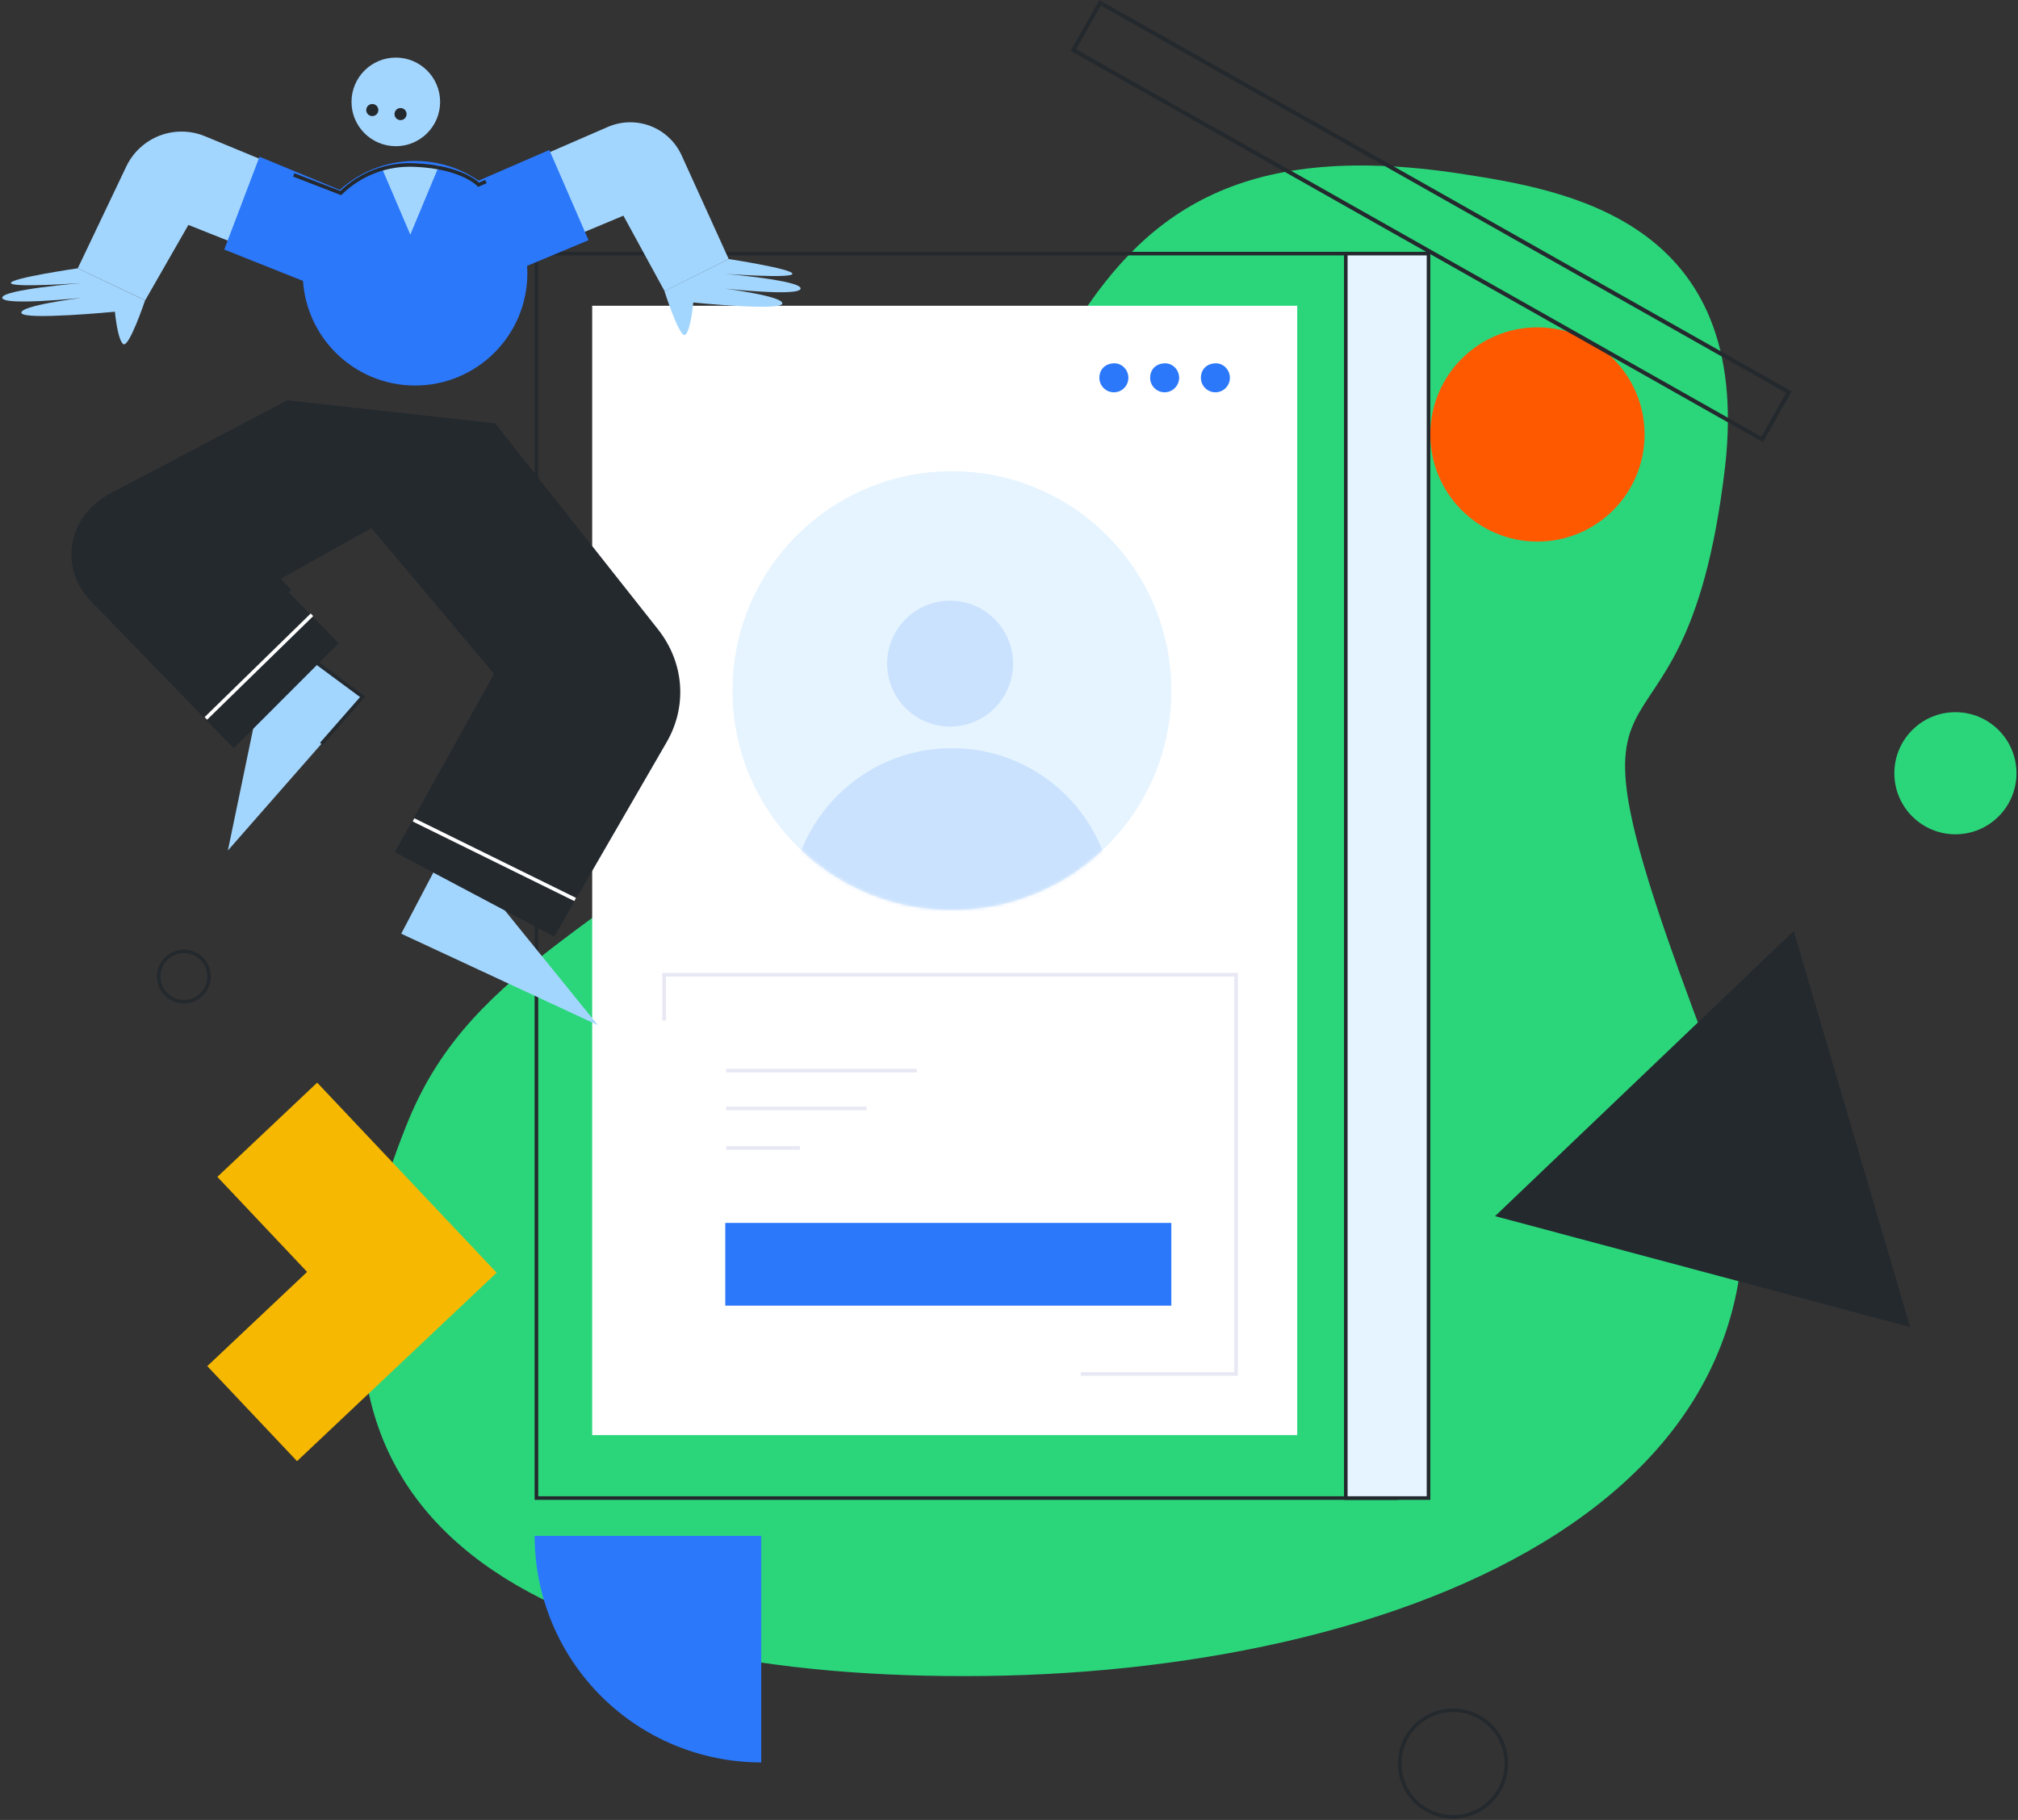 <svg width="561" height="506" viewBox="0 0 561 506" fill="none" xmlns="http://www.w3.org/2000/svg">
<rect x="0" y="0" width="561" height="506" fill="#333333" stroke="none"/>
<path d="M405.717 48.248C281.372 29.431 300.714 133.549 226.861 204.801C172.099 257.487 131.907 267.021 113.569 311.428C66.594 426.083 153.761 467.478 274.087 465.973C394.413 464.468 520.768 412.786 475.05 292.36C426.065 163.404 467.765 230.141 479.57 129.786C487.358 61.043 435.108 52.764 405.717 48.248Z" fill="#2BD67B"/>
<path d="M498.664 258.838L531.024 368.989L415.628 338.123L498.664 258.838Z" fill="#24292E"/>
<path d="M418.759 490.328C418.759 498.511 412.126 505.144 403.943 505.144C395.761 505.144 389.127 498.511 389.127 490.328C389.127 482.146 395.761 475.512 403.943 475.512C412.126 475.512 418.759 482.146 418.759 490.328Z" stroke="#24292E"/>
<path d="M58.127 271.512C58.127 275.378 54.993 278.512 51.127 278.512C47.261 278.512 44.127 275.378 44.127 271.512C44.127 267.646 47.261 264.512 51.127 264.512C54.993 264.512 58.127 267.646 58.127 271.512Z" stroke="#24292E"/>
<path d="M427.41 150.577C443.858 150.577 457.192 137.243 457.192 120.795C457.192 104.346 443.858 91.012 427.41 91.012C410.961 91.012 397.627 104.346 397.627 120.795C397.627 137.243 410.961 150.577 427.41 150.577Z" fill="#FF5900"/>
<path d="M543.602 231.962C552.977 231.962 560.577 224.362 560.577 214.987C560.577 205.612 552.977 198.012 543.602 198.012C534.227 198.012 526.627 205.612 526.627 214.987C526.627 224.362 534.227 231.962 543.602 231.962Z" fill="#2BD67B"/>
<path d="M306.043 1.553L496.531 109.242L489.656 121.402L299.168 13.71L306.043 1.553ZM305.614 0.012L297.627 14.139L490.104 122.943L498.09 108.816L305.614 0.012Z" fill="#24292E"/>
<path d="M138.072 353.858L82.574 406.252L57.627 379.829L85.376 353.632L60.426 327.209L88.175 301.012L138.072 353.858Z" fill="#F7B801"/>
<rect x="149.127" y="70.512" width="239" height="346" stroke="#24292E"/>
<rect x="374.127" y="70.512" width="23" height="346" fill="#E6F4FF" stroke="#24292E"/>
<path d="M164.627 85.012H360.627V399.012H164.627V85.012Z" fill="white"/>
<path d="M337.878 109.075C335.633 109.075 333.847 107.243 333.847 105.045C333.847 102.847 335.313 101.107 337.878 101.015C340.123 100.924 341.909 102.847 341.909 105.045C341.909 107.243 340.123 109.075 337.878 109.075Z" fill="#2B78FB"/>
<path d="M323.769 109.075C321.524 109.075 319.738 107.243 319.738 105.045C319.738 102.847 321.204 101.107 323.769 101.015C326.014 100.924 327.8 102.847 327.8 105.045C327.8 107.243 325.968 109.075 323.769 109.075Z" fill="#2B78FB"/>
<path d="M309.659 109.075C307.414 109.075 305.627 107.243 305.627 105.045C305.627 102.847 307.093 101.107 309.659 101.015C311.903 100.924 313.69 102.847 313.69 105.045C313.69 107.243 311.903 109.075 309.659 109.075Z" fill="#2B78FB"/>
<circle cx="264.627" cy="192.012" r="61" fill="#E6F4FF"/>
<mask id="mask0" mask-type="alpha" maskUnits="userSpaceOnUse" x="203" y="131" width="123" height="123">
<circle cx="264.627" cy="192.012" r="61" fill="#E6F4FF"/>
</mask>
<g mask="url(#mask0)">
<circle opacity="0.15" cx="264.127" cy="184.512" r="17.5" fill="#2B78FB"/>
<circle opacity="0.15" cx="264.627" cy="253.012" r="45" fill="#2B78FB"/>
</g>
<path d="M184.627 283.75V271.012H343.627V382.012H300.449" stroke="#E7E8F4"/>
<path d="M201.892 297.672H254.892M201.892 308.172H240.892M201.892 319.172H222.392" stroke="#E7E8F4"/>
<path d="M166.182 285.012L124.929 234.092L111.543 259.599L166.182 285.012Z" fill="#A3D6FE"/>
<path d="M63.35 236.469L75.979 175.658L100.829 193.73L63.35 236.469Z" fill="#A3D6FE"/>
<path d="M110.036 40.646C116.838 40.646 122.352 35.132 122.352 28.329C122.352 21.527 116.838 16.012 110.036 16.012C103.233 16.012 97.719 21.527 97.719 28.329C97.719 35.132 103.233 40.646 110.036 40.646Z" fill="#A3D6FE"/>
<path d="M111.352 33.403C112.281 33.403 113.035 32.65 113.035 31.72C113.035 30.79 112.281 30.037 111.352 30.037C110.422 30.037 109.668 30.79 109.668 31.72C109.668 32.65 110.422 33.403 111.352 33.403Z" fill="#24292E"/>
<path d="M103.497 32.281C104.426 32.281 105.18 31.527 105.18 30.598C105.18 29.668 104.426 28.915 103.497 28.915C102.567 28.915 101.813 29.668 101.813 30.598C101.813 31.527 102.567 32.281 103.497 32.281Z" fill="#24292E"/>
<path d="M79.891 111.291L137.663 117.703L182.917 174.968C190.203 184.19 191.138 196.29 185.339 206.325L154.059 260.418L109.746 236.93L137.34 187.363L103.262 146.833L77.103 161.482L94.173 178.814L64.964 208.056L25.253 167.126C16.209 157.809 18.836 143.399 30.713 137.155L79.891 111.291Z" fill="#24292E"/>
<path d="M67.319 150.896L80.415 164.599" stroke="#24292E" stroke-width="1.67" stroke-miterlimit="10"/>
<path d="M85.358 75.665L52.37 62.536L40.359 83.502L21.62 74.597L35.116 46.273C36.992 42.341 40.304 39.279 44.37 37.716C48.436 36.154 52.947 36.21 56.973 37.874L97.702 54.722" fill="#A3D6FE"/>
<path d="M21.625 74.597C21.625 74.597 2.802 77.335 3.03 78.704C3.258 80.073 22.666 78.704 22.666 78.704C22.666 78.704 0.292 80.535 0.631 82.817C0.971 85.099 22.666 82.817 22.666 82.817C22.666 82.817 5.201 84.988 5.969 87.041C6.737 89.095 31.944 86.669 31.944 86.669C31.944 86.669 32.656 94.46 34.254 95.663C35.851 96.865 40.337 83.502 40.337 83.502" fill="#A3D6FE"/>
<path d="M130.138 52.161L168.959 35.297C172.734 33.657 177.002 33.567 180.843 35.045C184.684 36.524 187.79 39.453 189.49 43.201L202.581 72.025L184.743 80.93L173.306 59.964L141.904 73.099" fill="#A3D6FE"/>
<path d="M202.582 72.025C202.582 72.025 220.503 74.769 220.286 76.138C220.069 77.507 201.591 76.138 201.591 76.138C201.591 76.138 222.896 77.964 222.568 80.246C222.24 82.528 201.591 80.246 201.591 80.246C201.591 80.246 218.221 82.416 217.464 84.47C216.707 86.524 192.73 84.103 192.73 84.103C192.73 84.103 192.057 91.895 190.504 93.091C188.951 94.288 184.716 80.93 184.716 80.93" fill="#A3D6FE"/>
<path d="M72.139 43.579L62.338 69.382L86.348 78.943L98.186 54.349L72.139 43.579Z" fill="#2B78FB"/>
<path d="M130.45 51.354L143.218 75.309L163.616 66.782L152.713 41.687L130.45 51.354Z" fill="#2B78FB"/>
<path d="M115.384 107.189C132.625 107.189 146.602 93.213 146.602 75.971C146.602 58.73 132.625 44.754 115.384 44.754C98.143 44.754 84.166 58.73 84.166 75.971C84.166 93.213 98.143 107.189 115.384 107.189Z" fill="#2B78FB"/>
<path d="M86.726 170.933L57.223 199.746" stroke="white" stroke-miterlimit="10"/>
<path d="M114.95 227.948L159.893 250.082" stroke="white" stroke-miterlimit="10"/>
<path d="M106.04 46.457L114.065 65.241L122.058 46.061" fill="#A3D6FE"/>
<path d="M88.202 184.385L100.83 193.73L89.337 206.842" stroke="#24292E" stroke-miterlimit="10"/>
<path d="M81.668 48.633L94.73 53.681C97.444 51.02 100.681 48.953 104.237 47.611C107.793 46.27 111.589 45.683 115.384 45.889C128.536 46.445 133.044 51.365 133.044 51.365L135.087 50.475" stroke="#24292E" stroke-miterlimit="10"/>
<path d="M148.627 427.012L211.627 427.012L211.627 490.012C194.919 490.012 178.895 483.375 167.08 471.56C155.265 459.745 148.628 443.721 148.627 427.012V427.012Z" fill="#2B78FB"/>
<rect x="201.627" y="340.012" width="124" height="23" fill="#2B78FB"/>
</svg>
